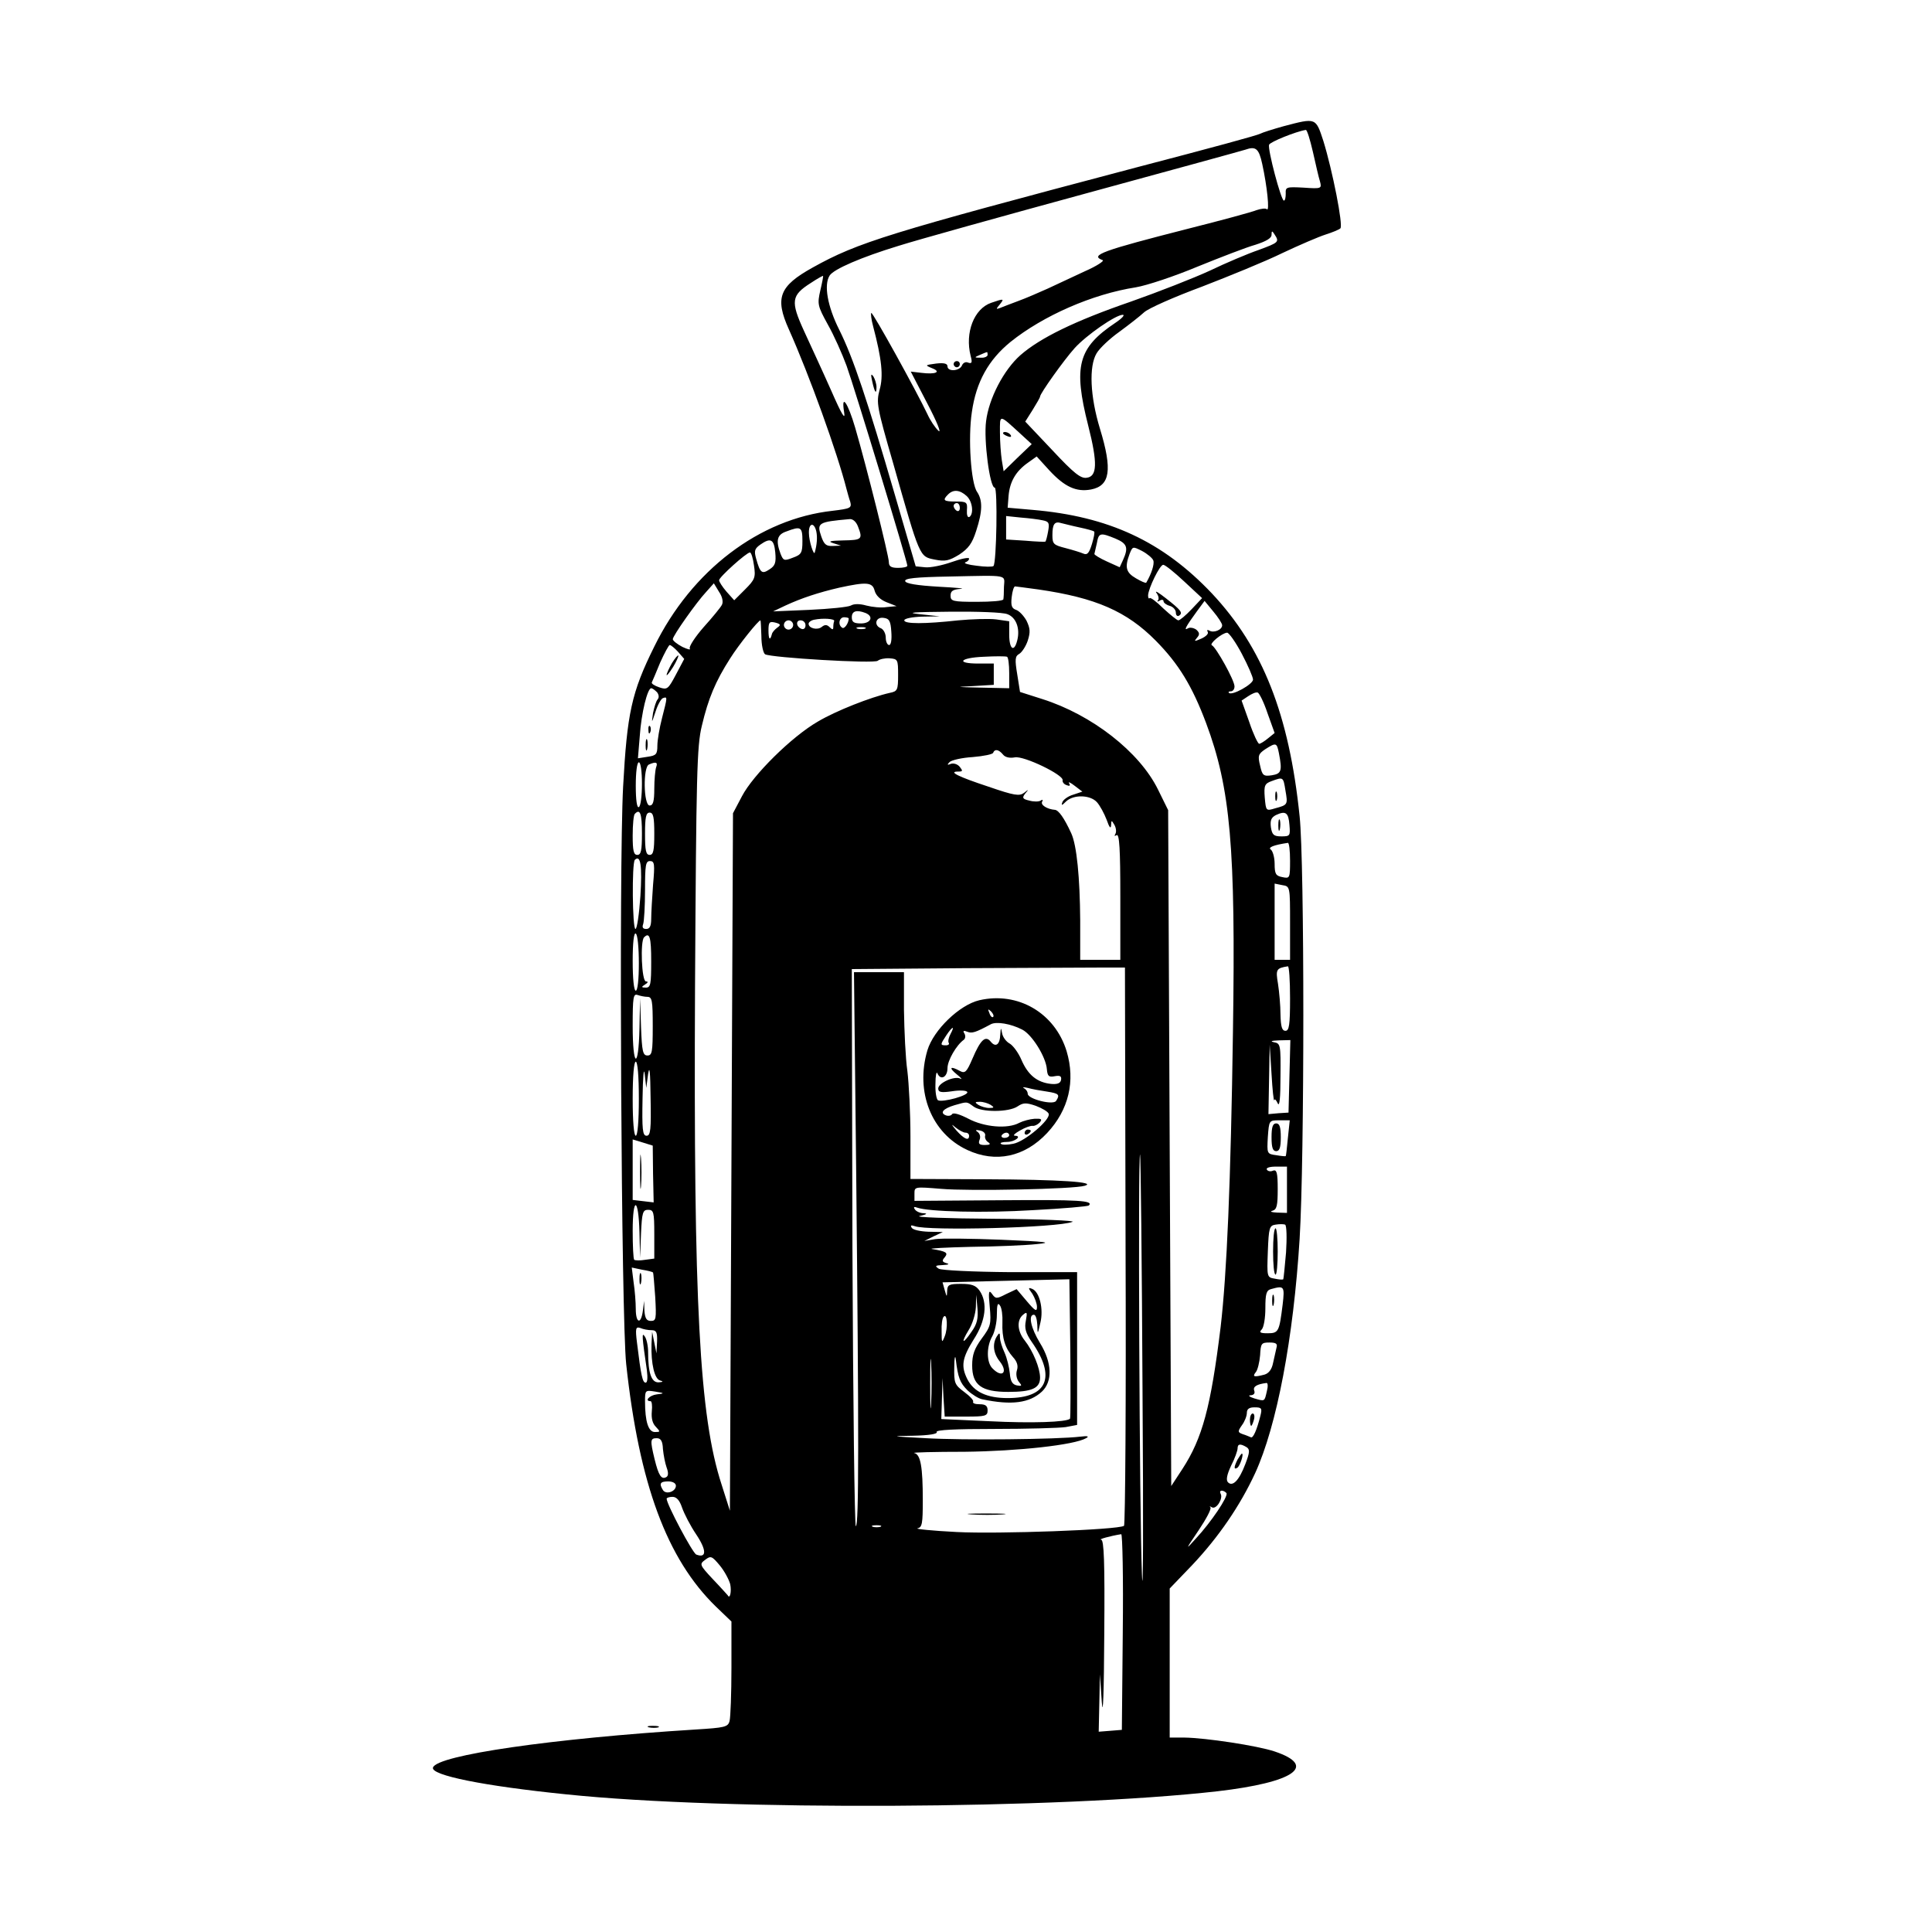 <?xml version="1.0" standalone="no"?>
<!DOCTYPE svg PUBLIC "-//W3C//DTD SVG 20010904//EN"
 "http://www.w3.org/TR/2001/REC-SVG-20010904/DTD/svg10.dtd">
<svg version="1.0" xmlns="http://www.w3.org/2000/svg"
 width="626pt" height="626pt" viewBox="0 0 626 626"
 preserveAspectRatio="xMidYMid meet">

<g transform="translate(0,626) scale(0.1,-0.1)"
fill="#000000" stroke="none">
<path d="M4159 5851 c-36 -10 -70 -21 -75 -24 -8 -5 -155 -45 -404 -110 -802
-212 -900 -242 -1047 -324 -108 -60 -123 -98 -77 -200 67 -150 157 -400 187
-518 3 -11 8 -30 12 -41 5 -20 1 -22 -57 -29 -237 -26 -457 -193 -578 -440
-74 -149 -88 -216 -101 -454 -14 -262 -6 -1722 10 -1871 42 -389 132 -631 290
-785 l51 -49 0 -151 c0 -82 -3 -160 -6 -171 -5 -20 -15 -22 -112 -28 -463 -29
-836 -83 -849 -123 -9 -25 165 -60 432 -87 519 -54 1598 -48 2110 10 249 29
325 82 185 129 -57 19 -223 44 -292 45 l-48 0 0 241 0 242 73 76 c85 90 155
192 204 298 70 153 124 436 144 759 16 260 16 1219 0 1369 -34 331 -120 547
-284 722 -160 169 -335 250 -582 271 l-80 7 3 39 c4 45 23 79 63 107 l28 20
41 -45 c49 -53 87 -71 135 -62 62 12 70 63 29 197 -32 105 -36 202 -11 244 10
17 43 48 74 70 30 22 66 50 80 63 14 13 98 50 187 83 88 34 206 82 261 109 55
26 118 53 140 60 22 7 44 16 48 20 10 9 -26 189 -55 283 -25 76 -23 76 -129
48z m95 -83 c9 -40 19 -84 23 -96 6 -23 5 -24 -53 -20 -56 3 -59 2 -58 -19 0
-13 -2 -23 -6 -23 -9 0 -53 166 -48 181 3 9 87 43 119 48 4 1 14 -32 23 -71z
m-164 -40 c16 -73 24 -154 15 -146 -4 4 -19 2 -34 -3 -14 -6 -114 -33 -221
-60 -278 -71 -321 -86 -277 -102 6 -2 -19 -19 -58 -36 -38 -18 -92 -43 -120
-56 -27 -12 -70 -31 -95 -40 -25 -9 -52 -20 -60 -23 -13 -5 -13 -3 -1 11 16
20 14 20 -27 6 -56 -19 -86 -97 -67 -172 6 -22 4 -26 -8 -22 -8 4 -17 -1 -20
-9 -8 -19 -47 -21 -47 -3 0 9 -11 12 -37 9 -36 -5 -37 -5 -13 -15 31 -12 12
-21 -35 -15 l-34 4 54 -104 c31 -59 46 -97 36 -88 -11 10 -27 34 -36 54 -34
72 -178 333 -182 328 -2 -2 0 -21 6 -43 28 -106 34 -162 21 -206 -11 -42 -9
-55 44 -238 87 -307 85 -302 134 -312 35 -7 47 -4 80 16 30 20 42 36 55 77 21
64 21 99 3 126 -20 28 -30 174 -17 259 14 98 54 169 125 227 106 85 265 155
406 177 36 6 126 36 200 67 74 30 159 63 188 71 34 11 52 21 52 32 0 14 2 14
10 1 16 -24 13 -26 -52 -50 -35 -12 -106 -42 -158 -67 -52 -24 -167 -69 -255
-100 -183 -63 -295 -118 -359 -174 -54 -48 -102 -140 -111 -214 -8 -60 12
-215 28 -215 10 0 6 -244 -4 -254 -3 -3 -28 -3 -55 1 -27 3 -43 8 -36 11 6 2
12 7 12 12 0 5 -25 0 -56 -11 -31 -11 -70 -19 -87 -17 l-30 3 -67 230 c-90
309 -135 445 -181 537 -38 76 -50 145 -31 175 13 21 104 60 222 96 63 20 340
97 615 172 275 75 505 138 510 140 34 12 44 4 55 -47z m-1432 -409 c-10 -44
-9 -50 24 -110 20 -35 47 -96 61 -134 26 -72 197 -635 197 -648 0 -4 -13 -7
-30 -7 -23 0 -30 5 -30 19 0 20 -72 308 -109 435 -24 82 -46 113 -36 51 5 -29
-7 -10 -42 70 -27 61 -67 147 -88 193 -44 96 -41 115 22 155 21 14 39 24 40
23 1 0 -3 -22 -9 -47z m956 -105 c-121 -81 -137 -140 -88 -333 31 -122 29
-165 -5 -169 -19 -3 -41 14 -111 89 l-88 93 24 38 c13 21 24 40 24 43 0 10 77
118 112 157 38 42 133 108 156 108 8 0 -3 -12 -24 -26z m-414 -104 c0 -5 -10
-10 -22 -9 -22 0 -22 1 -3 9 11 5 21 9 23 9 1 1 2 -3 2 -9z m107 -256 l36 -33
-46 -44 -45 -44 -6 36 c-3 20 -6 60 -6 90 0 59 -4 60 67 -5z m-175 -201 c19
-17 24 -58 9 -68 -6 -3 -9 7 -8 22 2 26 -1 28 -36 28 -40 0 -44 4 -25 23 17
17 38 15 60 -5z m-22 -39 c0 -8 -4 -12 -10 -9 -5 3 -10 10 -10 16 0 5 5 9 10
9 6 0 10 -7 10 -16z m269 -40 c20 -4 22 -9 17 -36 -3 -17 -7 -32 -9 -33 -1 -1
-30 0 -64 3 l-63 4 0 38 0 38 48 -5 c26 -2 58 -6 71 -9z m-599 -20 c16 -41 13
-44 -47 -45 -44 -1 -52 -3 -33 -9 l25 -8 -27 -1 c-21 -1 -28 5 -37 31 -15 44
-10 47 92 56 10 1 21 -8 27 -24z m718 -3 c24 -5 45 -11 47 -13 3 -2 -1 -21 -7
-41 -9 -29 -15 -36 -27 -31 -9 4 -35 12 -58 18 -39 10 -43 13 -43 42 0 36 7
46 29 39 9 -2 35 -9 59 -14z m-853 -13 c4 -19 2 -43 -5 -68 -3 -12 -19 37 -19
63 -1 33 17 36 24 5z m-45 -31 c0 -38 -3 -44 -31 -54 -28 -11 -31 -10 -40 13
-16 43 -11 62 19 72 47 18 52 15 52 -31z m1014 8 c38 -16 43 -29 25 -69 l-11
-24 -42 19 c-22 10 -40 21 -40 24 1 3 4 19 8 35 6 34 11 35 60 15z m-1102 -45
c3 -33 0 -43 -19 -55 -24 -16 -30 -12 -43 35 -7 25 -5 32 13 45 34 24 45 18
49 -25z m1225 -26 c4 -12 -6 -43 -23 -72 -2 -2 -16 4 -33 14 -33 19 -37 36
-21 79 10 25 10 25 40 10 17 -9 34 -23 37 -31z m-1294 -16 c6 -39 3 -46 -29
-78 l-35 -35 -25 28 c-13 15 -24 32 -24 37 0 10 89 90 100 90 4 0 10 -19 13
-42z m1394 -52 l58 -54 -34 -36 c-19 -20 -38 -36 -43 -36 -4 0 -25 17 -48 38
-22 22 -42 37 -45 34 -3 -3 -5 1 -5 9 1 23 38 99 49 99 6 0 36 -24 68 -54z
m-584 -17 c0 -19 -1 -37 -2 -41 -1 -5 -39 -8 -86 -8 -78 0 -85 2 -85 20 0 15
7 20 33 22 17 1 -15 4 -72 7 -69 4 -106 10 -108 18 -3 9 32 13 144 15 194 4
178 7 176 -33z m-914 -59 c-4 -8 -31 -41 -59 -72 -28 -32 -48 -63 -45 -69 4
-6 -7 -3 -24 5 -17 9 -31 20 -31 25 0 11 77 120 108 153 l25 28 17 -28 c11
-16 14 -33 9 -42z m495 46 c4 -15 18 -29 38 -37 l33 -13 -32 -3 c-18 -3 -47 0
-66 5 -21 6 -40 6 -50 0 -9 -5 -69 -11 -134 -14 l-118 -5 40 19 c52 24 106 42
175 58 88 19 107 18 114 -10z m531 4 c186 -27 286 -71 380 -166 74 -75 118
-147 163 -267 79 -211 96 -403 87 -997 -7 -492 -20 -789 -40 -960 -32 -260
-59 -360 -124 -460 l-36 -55 -5 1095 -5 1095 -33 67 c-60 122 -214 242 -375
293 l-72 23 -9 57 c-8 48 -7 59 6 66 9 5 22 25 28 43 9 28 8 40 -4 65 -9 16
-24 32 -34 35 -14 5 -17 14 -14 41 2 19 7 35 11 35 3 0 38 -5 76 -10z m595
-116 c0 -15 -28 -26 -42 -17 -6 3 -8 2 -5 -4 4 -6 -5 -15 -20 -22 -23 -10 -25
-10 -15 2 10 11 9 17 -2 27 -9 6 -21 8 -27 4 -15 -9 -6 7 29 55 l25 34 28 -34
c16 -19 29 -39 29 -45z m-1156 40 c28 -11 18 -34 -14 -34 -23 0 -30 4 -30 20
0 20 15 25 44 14z m460 -4 c28 -10 42 -46 32 -85 -10 -40 -26 -29 -26 19 l0
43 -42 6 c-24 3 -79 1 -123 -3 -109 -12 -175 -12 -175 0 0 6 26 11 58 12 l57
1 -65 7 c-48 5 -22 7 97 8 89 1 173 -2 187 -8z m-561 -22 c-2 -5 -3 -13 -3
-20 0 -9 -3 -9 -12 0 -8 8 -15 9 -25 1 -14 -12 -43 -5 -43 10 0 5 8 11 18 13
29 6 67 3 65 -4z m47 8 c0 -15 -14 -35 -21 -30 -15 9 -10 34 6 34 8 0 15 -2
15 -4z m138 -43 c2 -26 -1 -43 -7 -43 -6 0 -11 11 -11 24 0 13 -7 26 -15 30
-25 9 -18 38 8 34 18 -2 23 -10 25 -45z m-421 -14 c0 -29 6 -55 12 -59 20 -11
353 -31 365 -21 6 5 23 9 38 8 27 -2 28 -4 28 -54 0 -49 -2 -53 -27 -58 -62
-14 -174 -58 -233 -93 -85 -49 -210 -173 -246 -242 l-29 -55 -5 -1130 -5
-1130 -27 85 c-72 221 -91 584 -86 1615 4 686 6 778 22 843 21 89 44 144 92
219 27 43 91 123 98 123 1 0 2 -23 3 -51z m51 27 c-8 -6 -16 -15 -17 -21 -6
-23 -11 -16 -11 12 0 27 3 30 21 26 19 -5 20 -8 7 -17z m52 9 c0 -8 -7 -15
-15 -15 -8 0 -15 7 -15 15 0 8 7 15 15 15 8 0 15 -7 15 -15z m40 -1 c0 -9 -5
-14 -12 -12 -18 6 -21 28 -4 28 9 0 16 -7 16 -16z m193 -11 c-7 -2 -19 -2 -25
0 -7 3 -2 5 12 5 14 0 19 -2 13 -5z m1221 -82 c20 -38 36 -75 36 -83 0 -15
-68 -53 -78 -43 -3 3 0 5 6 5 7 0 12 7 12 16 0 20 -60 127 -73 133 -11 4 32
40 49 41 6 0 28 -31 48 -69z m-1827 7 l20 -23 -27 -51 c-25 -47 -28 -50 -54
-41 -15 5 -26 12 -24 16 2 4 14 32 27 64 14 31 28 57 31 57 4 0 16 -10 27 -22z
m1073 -69 l0 -49 -92 2 c-83 2 -85 2 -25 5 l67 4 0 34 0 35 -50 0 c-75 0 -60
19 18 22 37 2 70 2 75 0 4 -2 7 -25 7 -53z m-1141 -62 c6 -8 7 -17 2 -23 -5
-5 -11 -25 -15 -44 -5 -35 -5 -35 8 4 7 22 18 42 24 44 15 5 15 5 -3 -65 -8
-31 -15 -71 -15 -89 0 -28 -4 -32 -31 -36 l-32 -5 6 72 c5 75 25 155 37 155 4
0 12 -6 19 -13z m1978 -68 l23 -64 -21 -17 c-12 -10 -25 -18 -29 -18 -4 0 -19
31 -32 70 l-25 70 21 14 c12 8 25 14 31 12 5 -1 20 -31 32 -67z m37 -130 c11
-57 8 -66 -23 -71 -27 -4 -31 -1 -38 31 -8 32 -6 38 16 53 36 23 38 22 45 -13z
m-894 -4 c7 -9 22 -12 38 -9 29 6 159 -57 155 -74 -1 -6 4 -13 13 -16 10 -4
13 -2 8 6 -4 6 4 3 18 -8 l25 -19 -30 -10 c-17 -5 -33 -17 -35 -25 -4 -11 -1
-10 12 3 24 23 78 22 100 -2 10 -11 24 -37 32 -58 8 -23 13 -30 14 -18 1 18 1
19 11 2 5 -9 7 -22 3 -29 -4 -7 -3 -8 4 -4 9 5 12 -46 12 -198 l0 -206 -65 0
-65 0 0 128 c-1 138 -11 243 -29 282 -23 50 -41 75 -53 76 -25 2 -48 16 -41
27 3 6 1 7 -5 3 -6 -4 -23 -4 -37 0 -22 5 -24 9 -13 23 12 14 11 14 -4 2 -15
-11 -31 -9 -115 20 -100 33 -131 49 -99 49 16 0 16 2 6 15 -7 9 -20 13 -29 10
-12 -5 -13 -3 -4 6 6 6 40 14 75 16 35 3 65 9 66 14 5 13 18 11 32 -6z m-1170
-94 c0 -39 -4 -73 -10 -76 -6 -4 -10 22 -10 69 0 44 4 76 10 76 6 0 10 -30 10
-69z m46 53 c-3 -9 -6 -40 -6 -70 0 -41 -4 -54 -15 -54 -20 0 -22 126 -2 133
23 10 29 7 23 -9z m2039 -75 c8 -46 8 -47 -33 -58 -30 -9 -30 -9 -34 35 -3 39
0 45 22 53 38 14 38 14 45 -30z m-2085 -139 c0 -56 -3 -70 -15 -70 -12 0 -15
14 -15 63 0 35 3 67 7 70 17 18 23 1 23 -63z m40 -2 c0 -54 -3 -68 -15 -68
-12 0 -15 14 -15 68 0 54 3 69 15 69 12 0 15 -15 15 -69z m2058 29 c3 -35 2
-37 -26 -37 -25 0 -30 5 -34 29 -3 23 1 32 16 40 32 15 41 8 44 -32z m2 -116
c0 -57 -1 -58 -25 -53 -21 4 -25 10 -25 43 0 21 -6 41 -12 46 -11 7 8 15 55
22 4 0 7 -25 7 -58z m-2105 -115 c-4 -58 -11 -106 -16 -106 -10 0 -12 213 -2
224 19 18 24 -20 18 -118z m41 37 c-3 -42 -6 -91 -6 -110 0 -24 -5 -33 -16
-33 -11 0 -14 5 -10 16 3 9 6 58 6 110 0 81 2 94 16 94 15 0 16 -10 10 -77z
m2064 -124 l0 -119 -25 0 -25 0 0 124 0 123 25 -5 c25 -4 25 -4 25 -123z
m-2110 -130 c0 -53 -4 -89 -10 -89 -6 0 -10 39 -10 96 0 61 4 93 10 89 6 -3
10 -46 10 -96z m40 6 c0 -74 -2 -85 -17 -85 -15 0 -16 2 -3 10 10 6 11 10 3
10 -14 0 -19 131 -6 143 18 18 23 0 23 -78z m1537 -922 c2 -496 -1 -904 -5
-907 -21 -13 -408 -27 -542 -20 -80 4 -137 10 -127 12 15 3 17 16 17 91 0 108
-7 149 -28 153 -8 2 65 4 164 4 173 2 355 22 393 44 11 6 6 8 -19 5 -74 -9
-381 -12 -500 -5 -114 6 -118 7 -42 8 53 1 81 6 77 12 -4 7 61 10 187 10 106
0 210 3 231 6 l37 7 0 247 0 248 -215 0 c-124 1 -223 6 -233 11 -14 9 -12 11
13 12 18 1 23 3 12 6 -14 4 -16 8 -6 19 12 15 6 19 -41 27 -14 2 43 5 125 7
83 1 179 5 215 9 53 5 32 8 -115 14 -99 4 -196 5 -215 2 l-35 -6 30 15 30 14
-47 1 c-26 1 -50 6 -54 13 -5 8 -2 9 10 5 42 -16 464 -5 511 14 11 4 -104 9
-255 10 -151 1 -259 5 -240 9 22 5 27 8 13 9 -12 0 -25 6 -29 13 -5 7 -2 9 8
5 37 -13 215 -18 376 -8 96 5 176 12 180 15 16 16 -30 19 -287 17 l-278 -2 0
23 c0 23 0 23 86 16 91 -8 432 -1 466 10 40 12 -80 20 -322 21 l-243 1 0 138
c0 75 -5 171 -10 212 -6 41 -10 130 -11 198 l0 122 -81 0 -81 0 7 -632 c9
-875 9 -1163 -1 -1163 -4 0 -9 406 -11 902 l-2 903 367 3 c203 1 402 2 443 2
l75 0 2 -902z m533 802 c0 -87 -3 -105 -15 -105 -11 0 -15 13 -16 53 0 28 -4
73 -8 99 -8 47 -6 51 32 57 4 0 7 -46 7 -104z m-2082 5 c15 0 17 -13 17 -95 0
-83 -2 -95 -17 -95 -15 0 -18 13 -21 93 l-3 92 -2 -97 c-3 -136 -22 -128 -22
8 0 93 2 105 16 100 9 -3 23 -6 32 -6z m2080 -257 l-3 -118 -32 -2 -33 -3 2
113 2 112 6 -95 c3 -52 7 -90 9 -85 1 6 6 1 11 -10 6 -13 9 18 9 87 1 103 0
107 -21 111 -14 3 -8 5 15 6 l38 1 -3 -117z m-2108 -73 c0 -73 -4 -120 -10
-120 -6 0 -10 47 -10 120 0 73 4 120 10 120 6 0 10 -47 10 -120z m30 80 c5 31
7 6 8 -77 2 -103 0 -123 -13 -123 -13 0 -15 20 -13 123 1 67 4 102 7 77 l5
-45 6 45z m2073 -207 c-3 -32 -6 -59 -7 -59 0 -1 -14 0 -31 3 -30 4 -30 5 -27
59 4 54 4 54 37 54 l34 0 -6 -57z m-2057 -117 l2 -92 -34 4 -34 4 0 98 0 98
33 -10 32 -10 1 -92z m1586 -711 c3 -424 2 -687 -2 -585 -8 189 -13 1367 -6
1359 2 -2 6 -350 8 -774z m468 660 l0 -75 -32 1 c-18 1 -25 3 -15 6 14 4 17
16 17 70 0 53 -3 64 -15 60 -8 -4 -17 -2 -20 3 -4 6 9 10 29 10 l36 0 0 -75z
m-2098 -138 l2 -82 3 78 c3 69 6 77 23 77 18 0 20 -7 20 -79 l0 -79 -30 -4
c-17 -3 -32 -2 -35 0 -3 3 -5 45 -5 94 0 114 19 109 22 -5z m2095 -65 c-4 -46
-8 -86 -9 -87 -2 -2 -14 -1 -28 2 -25 4 -25 6 -22 88 3 77 5 84 25 87 12 2 26
2 31 0 5 -3 6 -43 3 -90z m-2051 -65 c1 -1 4 -37 7 -79 4 -72 3 -78 -14 -78
-14 0 -19 8 -21 33 l-1 32 -4 -32 c-6 -46 -23 -41 -23 6 0 21 -3 60 -7 86 l-6
48 33 -7 c19 -3 34 -7 36 -9z m1351 -474 c-12 -11 -123 -15 -261 -8 l-156 7 2
67 2 66 3 -62 4 -63 69 0 c63 0 70 2 70 20 0 15 -7 20 -26 20 -14 0 -23 3 -21
8 3 4 -10 18 -29 32 -31 23 -33 29 -32 80 0 30 3 42 5 25 7 -58 13 -75 38
-100 14 -13 36 -27 48 -29 95 -20 153 -12 193 25 35 33 33 94 -6 157 -30 49
-39 92 -20 92 6 0 10 -15 11 -32 1 -33 1 -33 10 6 11 45 -3 101 -27 110 -13 5
-13 3 1 -16 8 -13 15 -32 15 -43 0 -16 -6 -13 -33 19 l-33 39 -34 -16 c-31
-16 -34 -16 -46 1 -10 14 -12 7 -7 -43 5 -55 3 -63 -26 -102 -24 -33 -31 -53
-31 -87 0 -64 30 -86 117 -86 77 0 103 12 103 46 0 31 -23 87 -50 121 -24 30
-26 66 -5 83 13 11 14 8 9 -19 -5 -24 -1 -40 19 -69 80 -114 51 -182 -78 -182
-67 0 -109 20 -130 60 -22 43 -18 69 20 130 39 60 46 119 19 158 -12 17 -25
22 -60 22 -39 0 -44 -3 -45 -22 -1 -22 -1 -22 -8 2 l-7 25 206 5 205 5 3 -224
c1 -123 1 -226 -1 -228z m689 370 c-11 -88 -13 -93 -49 -93 -24 0 -28 3 -19
12 7 7 12 38 12 69 0 46 3 58 18 62 43 12 45 10 38 -50z m-1008 -88 c-29 -43
-36 -38 -9 6 12 19 22 52 23 74 l1 40 4 -43 c3 -34 -1 -52 -19 -77z m100 30
c-2 -50 9 -84 34 -112 13 -14 18 -28 13 -43 -4 -12 -1 -28 6 -37 11 -13 11
-15 -6 -12 -15 3 -21 14 -23 39 -2 19 -9 49 -17 67 -8 17 -15 39 -15 50 0 15
-2 16 -10 3 -15 -24 -12 -55 10 -82 27 -35 7 -54 -24 -22 -20 19 -20 71 -1
104 8 14 15 45 15 70 0 33 3 41 10 30 6 -8 9 -33 8 -55z m-187 -45 c-9 -23
-10 -21 -10 16 -1 22 2 44 7 48 11 12 14 -37 3 -64z m-950 20 c16 0 19 -7 18
-37 l-2 -38 -7 35 -7 35 -2 -40 c-2 -64 10 -114 28 -118 11 -3 10 -5 -5 -6
-23 -1 -34 29 -34 98 0 20 -5 43 -11 51 -10 15 -9 0 7 -110 3 -24 2 -40 -4
-40 -10 0 -15 22 -28 129 -6 48 -4 53 11 48 9 -4 25 -7 36 -7z m2025 -57 c-2
-10 -7 -32 -11 -49 -4 -21 -14 -34 -28 -38 -34 -9 -40 -7 -28 8 6 7 12 32 14
55 2 38 4 41 30 41 22 0 27 -4 23 -17z m-1119 -180 c-2 -37 -3 -9 -3 62 0 72
1 102 3 68 2 -34 2 -93 0 -130z m1088 40 c-8 -35 -6 -34 -41 -24 -16 5 -21 10
-12 10 11 1 15 6 12 15 -5 13 8 21 40 25 4 0 5 -11 1 -26z m-1977 -11 c-24 -3
-41 -22 -20 -22 4 0 6 -15 4 -33 -2 -22 2 -39 13 -50 15 -16 15 -17 -3 -17
-21 0 -32 33 -32 100 0 36 1 36 33 31 31 -5 31 -6 5 -9z m1956 -69 c-12 -48
-24 -74 -31 -70 -5 2 -16 7 -26 10 -17 6 -17 9 -3 29 9 12 16 30 16 40 0 13 8
18 25 18 23 0 25 -3 19 -27z m-1936 -108 c2 -20 7 -46 12 -60 6 -16 6 -27 -1
-31 -16 -9 -25 5 -38 58 -15 62 -14 68 7 68 13 0 19 -9 20 -35z m1891 6 c11
-7 11 -16 -4 -55 -20 -53 -41 -74 -56 -59 -7 7 -4 24 10 54 12 23 21 49 21 56
0 15 9 16 29 4z m-1849 -125 c0 -19 -32 -30 -42 -14 -13 21 -9 28 17 28 15 0
25 -6 25 -14z m1784 -24 c6 -11 -49 -93 -99 -147 -35 -39 -35 -38 9 27 24 36
42 69 38 74 -4 4 -2 4 5 0 14 -8 37 29 28 44 -3 6 -2 10 4 10 5 0 12 -4 15 -8z
m-1764 -47 c7 -20 27 -59 46 -87 34 -51 34 -78 0 -65 -12 5 -96 163 -96 181 0
3 9 6 19 6 13 0 23 -11 31 -35z m643 -62 c-7 -2 -19 -2 -25 0 -7 3 -2 5 12 5
14 0 19 -2 13 -5z m785 -340 l-3 -318 -37 -3 -38 -3 2 93 2 93 6 -90 c4 -55 7
30 8 218 2 239 -1 307 -10 308 -11 1 28 12 65 18 4 0 7 -142 5 -316z m-1272
154 c5 -24 -1 -50 -8 -36 -2 2 -23 26 -48 52 -44 47 -44 49 -25 63 18 14 22
12 47 -18 15 -18 30 -46 34 -61z"/>
<path d="M3090 5080 c0 -5 5 -10 10 -10 6 0 10 5 10 10 0 6 -4 10 -10 10 -5 0
-10 -4 -10 -10z"/>
<path d="M2826 5025 c8 -37 14 -45 14 -19 0 10 -5 26 -10 34 -8 11 -9 7 -4
-15z"/>
<path d="M3250 4856 c0 -2 7 -7 16 -10 8 -3 12 -2 9 4 -6 10 -25 14 -25 6z"/>
<path d="M3747 4339 c7 -9 9 -20 5 -24 -4 -5 -1 -5 6 -1 6 4 12 3 12 -2 0 -5
9 -12 20 -15 11 -3 20 -13 20 -22 0 -9 5 -13 10 -10 14 9 7 18 -43 57 -23 18
-36 26 -30 17z"/>
<path d="M2177 4111 c-9 -16 -17 -33 -17 -38 0 -4 9 7 21 26 11 18 18 35 17
37 -2 2 -12 -10 -21 -25z"/>
<path d="M2101 3894 c0 -11 3 -14 6 -6 3 7 2 16 -1 19 -3 4 -6 -2 -5 -13z"/>
<path d="M2092 3845 c0 -16 2 -22 5 -12 2 9 2 23 0 30 -3 6 -5 -1 -5 -18z"/>
<path d="M4132 3680 c0 -14 2 -19 5 -12 2 6 2 18 0 25 -3 6 -5 1 -5 -13z"/>
<path d="M4142 3585 c0 -16 2 -22 5 -12 2 9 2 23 0 30 -3 6 -5 -1 -5 -18z"/>
<path d="M3173 3019 c-64 -15 -148 -96 -168 -162 -40 -135 13 -269 129 -323
92 -43 186 -23 259 55 70 75 92 168 63 265 -38 124 -158 194 -283 165z m45
-54 c-3 -3 -9 2 -12 12 -6 14 -5 15 5 6 7 -7 10 -15 7 -18z m94 -41 c32 -16
77 -89 80 -128 2 -23 6 -27 26 -23 17 3 22 0 20 -12 -2 -11 -12 -15 -33 -13
-45 5 -74 29 -95 77 -10 24 -28 48 -39 54 -11 6 -22 21 -24 33 -4 20 -4 20 -6
-4 -1 -33 -15 -43 -31 -23 -17 21 -33 6 -59 -55 -19 -44 -24 -49 -41 -40 -31
17 -37 11 -10 -11 14 -11 19 -18 12 -14 -19 10 -72 -14 -72 -32 0 -12 9 -14
44 -9 25 4 47 3 50 -2 7 -11 -80 -35 -95 -27 -5 4 -9 27 -8 53 0 26 3 41 6 35
10 -25 33 -14 33 16 0 25 29 75 53 92 5 4 6 13 2 20 -6 9 -3 11 9 6 15 -6 26
-3 76 24 18 10 65 2 102 -17z m-232 -14 c-6 -11 -9 -24 -6 -29 3 -4 -1 -8 -9
-8 -19 0 -19 2 1 32 20 30 29 33 14 5z m313 -187 c38 -6 42 -10 29 -30 -9 -15
-92 6 -92 23 0 7 -6 15 -12 18 -7 4 -2 4 12 1 14 -4 42 -9 63 -12z m-239 -48
c26 -20 115 -19 143 0 18 12 27 13 59 2 21 -8 40 -19 42 -26 6 -19 -77 -90
-115 -97 -19 -4 -37 -4 -40 0 -4 3 5 6 20 6 26 0 50 20 25 20 -7 1 1 8 17 17
17 10 35 16 41 15 6 -1 16 4 23 11 9 11 5 13 -17 12 -15 -1 -37 -7 -49 -13
-38 -21 -114 -14 -165 13 -27 14 -49 21 -53 15 -3 -5 -12 -7 -20 -4 -21 8 -9
22 28 33 42 12 39 12 61 -4z m56 5 c12 -8 12 -10 -5 -10 -11 0 -27 5 -35 10
-12 8 -12 10 5 10 11 0 27 -5 35 -10z m-82 -90 c7 0 12 -4 12 -10 0 -18 -16
-11 -41 17 -17 20 -18 23 -3 10 11 -9 26 -17 32 -17z m64 -10 c-2 -7 3 -17 10
-21 9 -6 6 -9 -11 -9 -18 0 -22 4 -17 17 4 9 1 20 -6 25 -9 6 -7 8 7 5 11 -2
19 -9 17 -17z m78 2 c0 -5 -7 -9 -15 -9 -8 0 -12 4 -9 9 3 4 9 8 15 8 5 0 9
-4 9 -8z"/>
<path d="M3320 2589 c0 -5 5 -7 10 -4 6 3 10 8 10 11 0 2 -4 4 -10 4 -5 0 -10
-5 -10 -11z"/>
<path d="M3148 1353 c29 -2 74 -2 100 0 26 2 2 3 -53 3 -55 0 -76 -1 -47 -3z"/>
<path d="M4120 2575 c0 -33 4 -45 15 -45 11 0 15 12 15 45 0 33 -4 45 -15 45
-11 0 -15 -12 -15 -45z"/>
<path d="M2074 2465 c0 -49 1 -71 3 -48 2 23 2 64 0 90 -2 26 -3 8 -3 -42z"/>
<path d="M4125 2205 c0 -41 3 -75 8 -75 4 0 7 34 7 75 0 41 -3 75 -7 75 -5 0
-8 -34 -8 -75z"/>
<path d="M2072 2115 c0 -16 2 -22 5 -12 2 9 2 23 0 30 -3 6 -5 -1 -5 -18z"/>
<path d="M4122 2045 c0 -16 2 -22 5 -12 2 9 2 23 0 30 -3 6 -5 -1 -5 -18z"/>
<path d="M4050 1660 c0 -11 2 -20 4 -20 2 0 6 9 9 20 3 11 1 20 -4 20 -5 0 -9
-9 -9 -20z"/>
<path d="M4010 1531 c-12 -24 -13 -34 -1 -27 9 6 22 46 15 46 -2 0 -8 -9 -14
-19z"/>
<path d="M2103 663 c9 -2 23 -2 30 0 6 3 -1 5 -18 5 -16 0 -22 -2 -12 -5z"/>
</g>
</svg>
